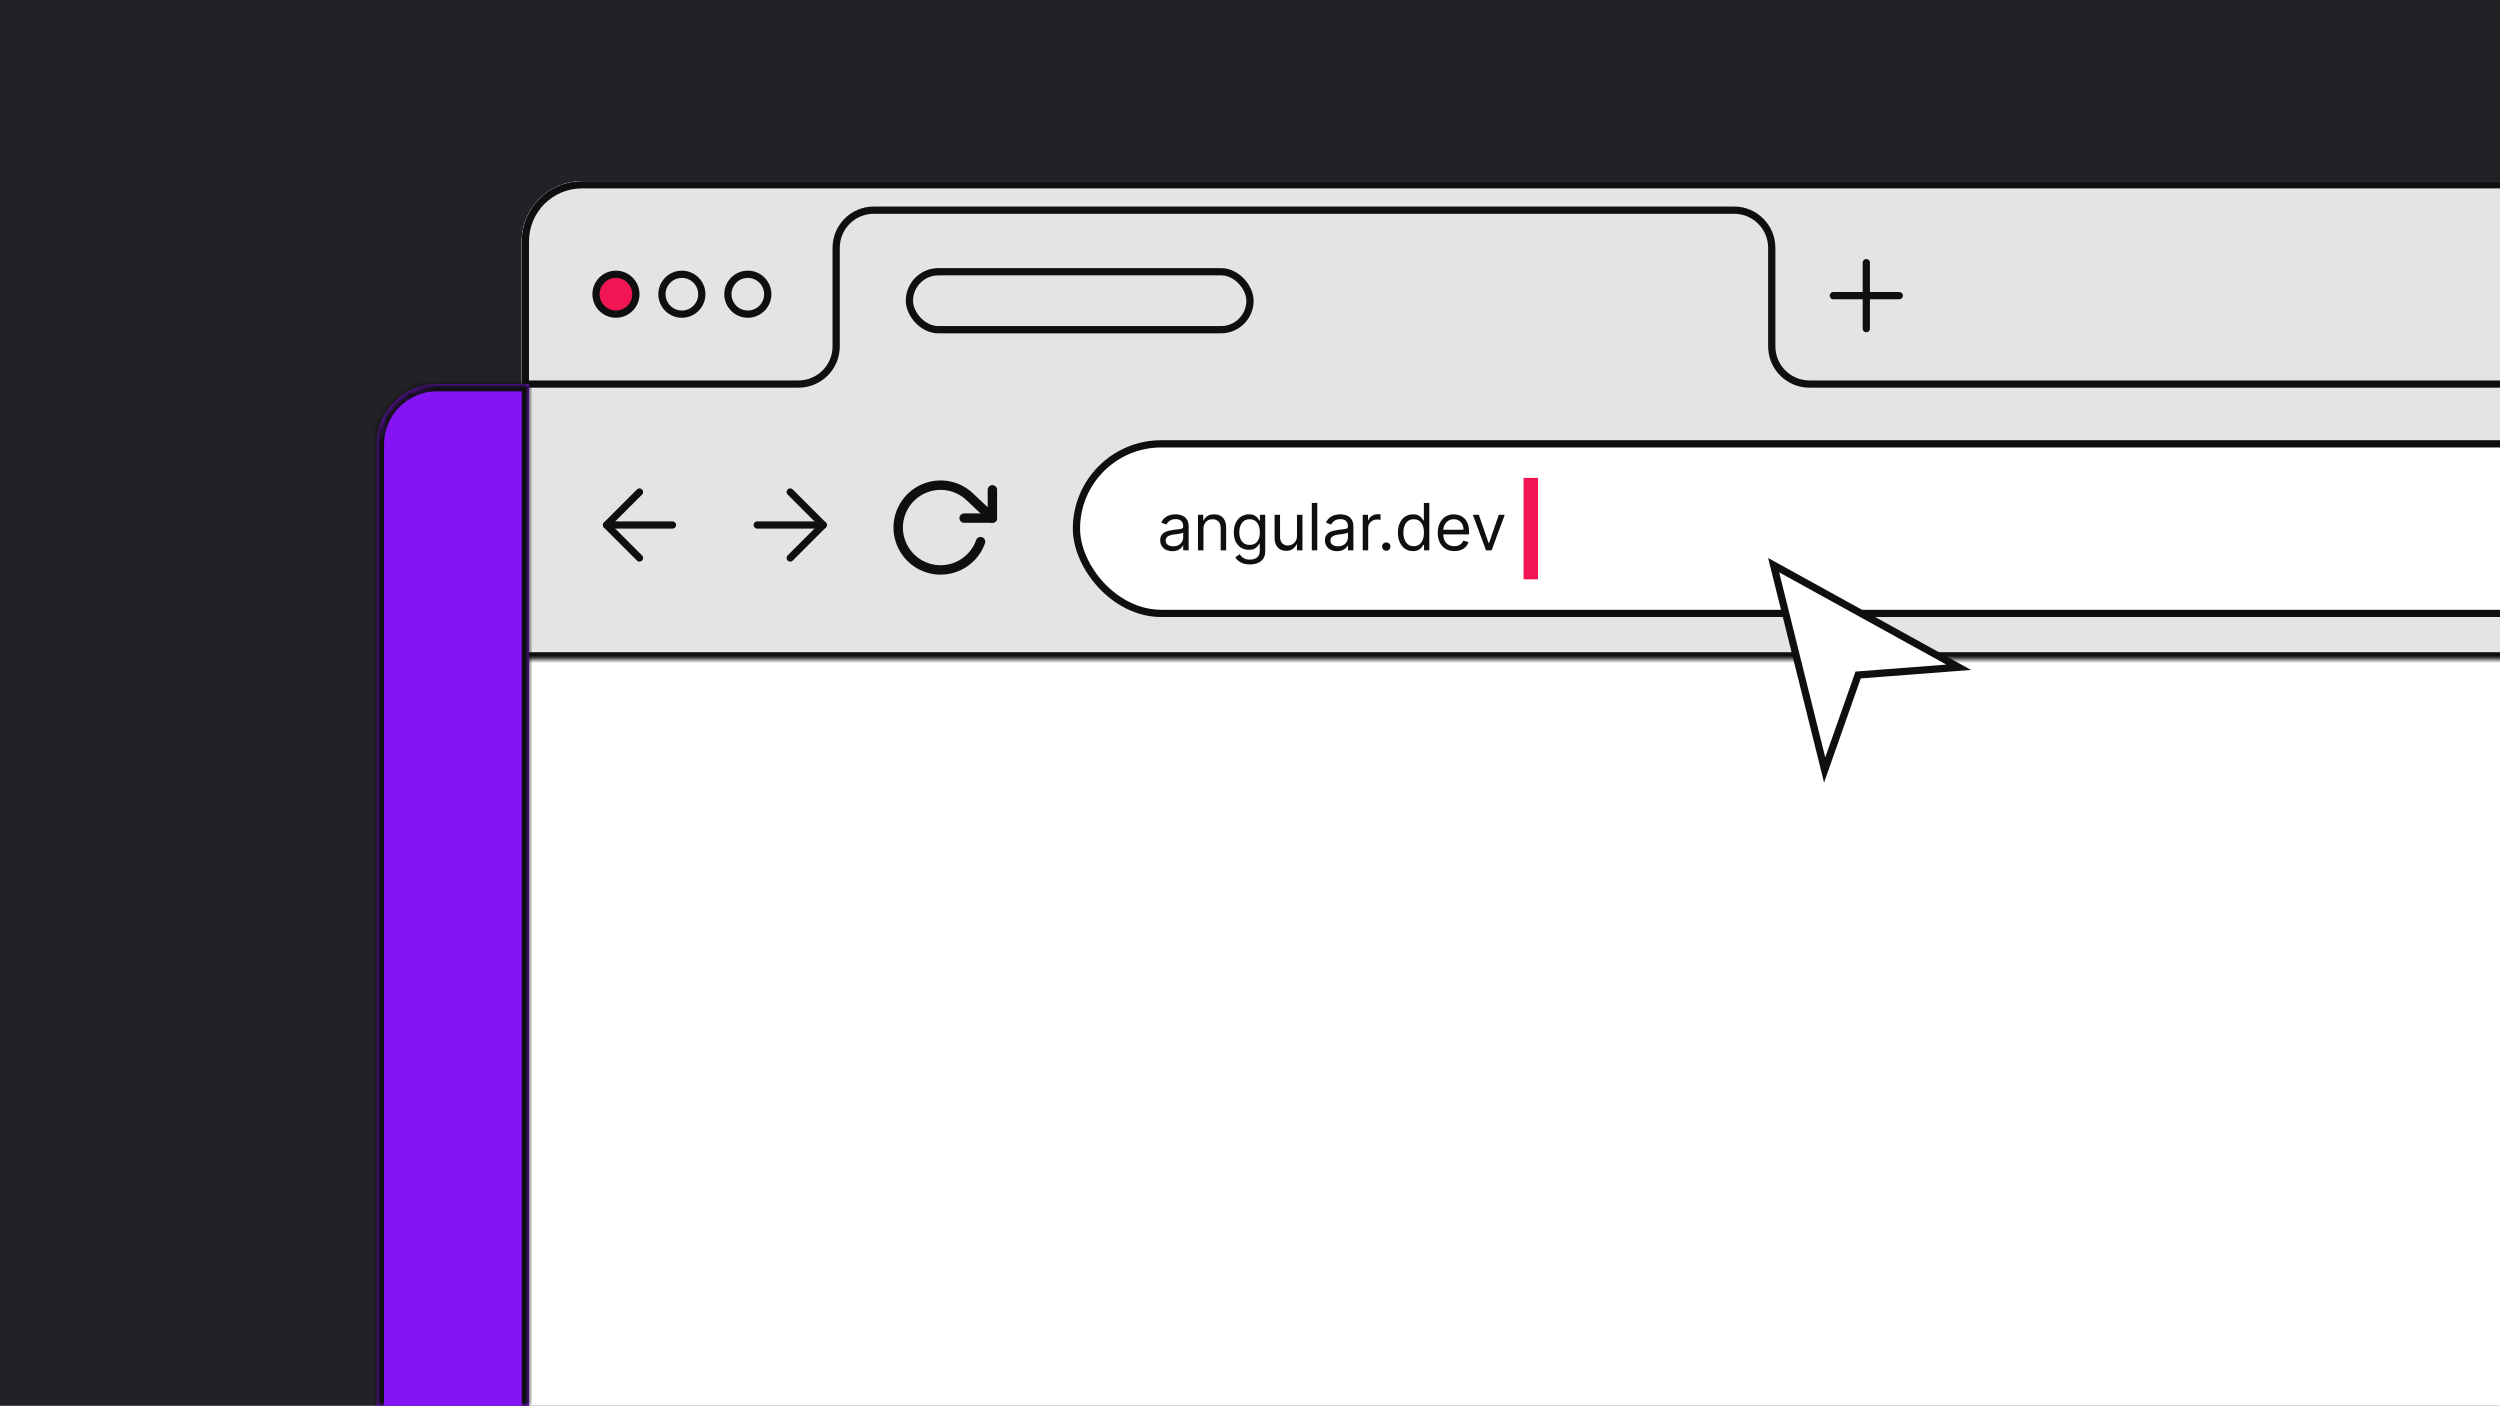 <svg viewBox="0 0 345 194" fill="none" xmlns="http://www.w3.org/2000/svg" >
  <rect width="345" height="194" fill="#232125" />
  <g clip-path="url(#clip0_36_2175)">
    <g clip-path="url(#clip1_36_2175)">
      <path d="M72 33.308C72 28.72 75.719 25 80.308 25H351.692C356.281 25 360 28.72 360 33.308V188.692C360 193.281 356.281 197 351.692 197H72V33.308Z" fill="white" />
      <rect x="72" y="25" width="274" height="66" rx="1" fill="#E4E3E6" />
      <circle cx="85" cy="40.601" r="2.75" fill="#F11653" stroke="#0F0F11" />
      <circle cx="94.1" cy="40.601" r="2.75" stroke="#0F0F11" />
      <circle cx="103.2" cy="40.601" r="2.75" stroke="#0F0F11" />
      <path d="M73 53H94.195H110.19C113.062 53 115.39 50.672 115.39 47.8V34.2C115.39 31.328 117.718 29 120.59 29H239.303C242.175 29 244.503 31.328 244.503 34.2V47.8C244.503 50.672 246.831 53 249.703 53H346" stroke="#0F0F11" />
      <path d="M257.55 36.25V45.35" stroke="#0F0F11" stroke-linecap="round" stroke-linejoin="round" />
      <path d="M253 40.8H262.1" stroke="#0F0F11" stroke-linecap="round" stroke-linejoin="round" />
      <rect x="125.5" y="37.5" width="47" height="8" rx="4" stroke="#0F0F11" />
      <rect x="148.55" y="61.25" width="234.95" height="23.4" rx="11.7" fill="white" />
      <path d="M161.785 76.065C161.474 76.065 161.191 76.007 160.938 75.889C160.684 75.77 160.483 75.598 160.334 75.375C160.185 75.149 160.11 74.876 160.11 74.556C160.11 74.275 160.166 74.047 160.276 73.873C160.387 73.696 160.535 73.557 160.721 73.457C160.906 73.357 161.11 73.282 161.334 73.233C161.56 73.182 161.787 73.142 162.015 73.112C162.313 73.074 162.555 73.045 162.74 73.026C162.928 73.004 163.064 72.969 163.15 72.92C163.237 72.871 163.281 72.786 163.281 72.665V72.639C163.281 72.324 163.194 72.079 163.022 71.904C162.851 71.729 162.592 71.642 162.245 71.642C161.885 71.642 161.603 71.721 161.398 71.878C161.194 72.036 161.05 72.204 160.967 72.383L160.251 72.128C160.379 71.829 160.549 71.597 160.762 71.431C160.977 71.263 161.212 71.145 161.465 71.079C161.721 71.011 161.972 70.977 162.22 70.977C162.377 70.977 162.558 70.996 162.763 71.034C162.97 71.071 163.169 71.146 163.36 71.261C163.554 71.376 163.715 71.55 163.843 71.782C163.971 72.015 164.035 72.326 164.035 72.716V75.95H163.281V75.285H163.242C163.191 75.392 163.106 75.506 162.987 75.627C162.867 75.749 162.708 75.852 162.51 75.937C162.312 76.022 162.07 76.065 161.785 76.065ZM161.9 75.388C162.198 75.388 162.45 75.329 162.654 75.212C162.861 75.094 163.016 74.943 163.121 74.758C163.227 74.573 163.281 74.378 163.281 74.173V73.483C163.249 73.521 163.178 73.556 163.07 73.588C162.963 73.618 162.84 73.645 162.699 73.668C162.56 73.689 162.425 73.709 162.293 73.726C162.163 73.74 162.058 73.753 161.977 73.764C161.781 73.79 161.597 73.831 161.427 73.889C161.259 73.944 161.122 74.028 161.018 74.141C160.916 74.252 160.864 74.403 160.864 74.595C160.864 74.857 160.961 75.055 161.155 75.189C161.351 75.322 161.599 75.388 161.9 75.388ZM166.076 72.997V75.95H165.322V71.041H166.05V71.808H166.114C166.229 71.559 166.404 71.358 166.638 71.207C166.873 71.054 167.175 70.977 167.546 70.977C167.878 70.977 168.169 71.045 168.418 71.181C168.668 71.316 168.862 71.52 169 71.795C169.139 72.068 169.208 72.413 169.208 72.831V75.95H168.454V72.882C168.454 72.496 168.353 72.196 168.153 71.981C167.953 71.763 167.678 71.655 167.329 71.655C167.088 71.655 166.873 71.707 166.683 71.811C166.496 71.916 166.347 72.068 166.239 72.268C166.13 72.469 166.076 72.711 166.076 72.997ZM172.478 77.893C172.113 77.893 171.8 77.846 171.538 77.753C171.276 77.661 171.058 77.54 170.883 77.388C170.71 77.239 170.573 77.079 170.471 76.909L171.071 76.487C171.14 76.576 171.226 76.679 171.33 76.794C171.435 76.911 171.578 77.012 171.759 77.097C171.942 77.185 172.182 77.228 172.478 77.228C172.874 77.228 173.201 77.132 173.459 76.941C173.717 76.749 173.846 76.449 173.846 76.04V75.042H173.782C173.726 75.132 173.647 75.243 173.545 75.375C173.445 75.505 173.3 75.621 173.111 75.723C172.923 75.823 172.669 75.873 172.35 75.873C171.954 75.873 171.598 75.78 171.282 75.592C170.969 75.405 170.721 75.132 170.538 74.774C170.357 74.416 170.266 73.981 170.266 73.47C170.266 72.967 170.354 72.529 170.531 72.156C170.708 71.781 170.954 71.492 171.27 71.287C171.585 71.08 171.949 70.977 172.363 70.977C172.682 70.977 172.936 71.03 173.123 71.137C173.313 71.241 173.458 71.361 173.558 71.495C173.66 71.627 173.739 71.736 173.794 71.821H173.871V71.041H174.6V76.091C174.6 76.513 174.504 76.856 174.312 77.12C174.123 77.386 173.867 77.581 173.545 77.705C173.226 77.83 172.87 77.893 172.478 77.893ZM172.452 75.196C172.755 75.196 173.01 75.126 173.219 74.988C173.428 74.85 173.587 74.65 173.695 74.39C173.804 74.13 173.858 73.819 173.858 73.457C173.858 73.103 173.805 72.791 173.699 72.521C173.592 72.25 173.434 72.038 173.226 71.885C173.017 71.731 172.759 71.655 172.452 71.655C172.133 71.655 171.866 71.736 171.653 71.897C171.442 72.059 171.283 72.277 171.177 72.549C171.073 72.822 171.02 73.125 171.02 73.457C171.02 73.798 171.074 74.1 171.18 74.362C171.289 74.621 171.449 74.826 171.66 74.975C171.873 75.122 172.137 75.196 172.452 75.196ZM178.984 73.943V71.041H179.739V75.95H178.984V75.119H178.933C178.818 75.368 178.639 75.58 178.396 75.755C178.153 75.928 177.847 76.014 177.476 76.014C177.169 76.014 176.896 75.947 176.658 75.813C176.419 75.676 176.231 75.472 176.095 75.199C175.959 74.924 175.891 74.578 175.891 74.16V71.041H176.645V74.109C176.645 74.467 176.745 74.753 176.945 74.966C177.148 75.179 177.405 75.285 177.719 75.285C177.906 75.285 178.097 75.237 178.291 75.141C178.487 75.046 178.651 74.898 178.783 74.7C178.917 74.502 178.984 74.25 178.984 73.943ZM181.784 69.405V75.95H181.03V69.405H181.784ZM184.52 76.065C184.209 76.065 183.927 76.007 183.673 75.889C183.42 75.77 183.219 75.598 183.069 75.375C182.92 75.149 182.846 74.876 182.846 74.556C182.846 74.275 182.901 74.047 183.012 73.873C183.123 73.696 183.271 73.557 183.456 73.457C183.641 73.357 183.846 73.282 184.07 73.233C184.296 73.182 184.523 73.142 184.751 73.112C185.049 73.074 185.291 73.045 185.476 73.026C185.664 73.004 185.8 72.969 185.885 72.92C185.972 72.871 186.016 72.786 186.016 72.665V72.639C186.016 72.324 185.93 72.079 185.757 71.904C185.587 71.729 185.328 71.642 184.981 71.642C184.621 71.642 184.338 71.721 184.134 71.878C183.929 72.036 183.785 72.204 183.702 72.383L182.986 72.128C183.114 71.829 183.285 71.597 183.498 71.431C183.713 71.263 183.947 71.145 184.201 71.079C184.456 71.011 184.708 70.977 184.955 70.977C185.113 70.977 185.294 70.996 185.498 71.034C185.705 71.071 185.904 71.146 186.096 71.261C186.29 71.376 186.451 71.55 186.579 71.782C186.706 72.015 186.77 72.326 186.77 72.716V75.95H186.016V75.285H185.978C185.927 75.392 185.841 75.506 185.722 75.627C185.603 75.749 185.444 75.852 185.246 75.937C185.048 76.022 184.806 76.065 184.52 76.065ZM184.635 75.388C184.934 75.388 185.185 75.329 185.39 75.212C185.596 75.094 185.752 74.943 185.856 74.758C185.963 74.573 186.016 74.378 186.016 74.173V73.483C185.984 73.521 185.914 73.556 185.805 73.588C185.699 73.618 185.575 73.645 185.434 73.668C185.296 73.689 185.161 73.709 185.029 73.726C184.899 73.74 184.793 73.753 184.712 73.764C184.516 73.79 184.333 73.831 184.162 73.889C183.994 73.944 183.858 74.028 183.753 74.141C183.651 74.252 183.6 74.403 183.6 74.595C183.6 74.857 183.697 75.055 183.891 75.189C184.087 75.322 184.335 75.388 184.635 75.388ZM188.057 75.95V71.041H188.786V71.782H188.837C188.926 71.54 189.088 71.342 189.323 71.191C189.557 71.04 189.821 70.964 190.115 70.964C190.171 70.964 190.24 70.965 190.323 70.967C190.406 70.969 190.469 70.973 190.512 70.977V71.744C190.486 71.738 190.427 71.728 190.336 71.715C190.246 71.7 190.152 71.693 190.051 71.693C189.813 71.693 189.6 71.743 189.412 71.843C189.227 71.941 189.08 72.078 188.971 72.252C188.865 72.425 188.811 72.622 188.811 72.844V75.95H188.057ZM191.303 76.001C191.145 76.001 191.01 75.945 190.897 75.832C190.784 75.719 190.728 75.584 190.728 75.426C190.728 75.268 190.784 75.133 190.897 75.02C191.01 74.907 191.145 74.851 191.303 74.851C191.461 74.851 191.596 74.907 191.709 75.02C191.822 75.133 191.878 75.268 191.878 75.426C191.878 75.53 191.852 75.626 191.798 75.713C191.747 75.801 191.678 75.871 191.591 75.924C191.505 75.976 191.409 76.001 191.303 76.001ZM194.995 76.052C194.586 76.052 194.225 75.949 193.912 75.742C193.599 75.534 193.354 75.239 193.177 74.86C193 74.479 192.912 74.028 192.912 73.508C192.912 72.993 193 72.545 193.177 72.166C193.354 71.787 193.6 71.494 193.915 71.287C194.231 71.08 194.595 70.977 195.008 70.977C195.328 70.977 195.58 71.03 195.766 71.137C195.953 71.241 196.096 71.361 196.194 71.495C196.294 71.627 196.372 71.736 196.427 71.821H196.491V69.405H197.245V75.95H196.517V75.196H196.427C196.372 75.285 196.293 75.398 196.191 75.534C196.088 75.669 195.943 75.789 195.753 75.896C195.563 76 195.311 76.052 194.995 76.052ZM195.098 75.375C195.4 75.375 195.656 75.296 195.865 75.138C196.074 74.978 196.232 74.758 196.341 74.477C196.45 74.193 196.504 73.866 196.504 73.496C196.504 73.129 196.451 72.808 196.344 72.534C196.238 72.257 196.08 72.041 195.871 71.888C195.662 71.732 195.405 71.655 195.098 71.655C194.778 71.655 194.512 71.737 194.299 71.901C194.088 72.063 193.929 72.283 193.822 72.562C193.718 72.839 193.666 73.15 193.666 73.496C193.666 73.845 193.719 74.162 193.826 74.448C193.934 74.731 194.094 74.957 194.305 75.125C194.518 75.292 194.782 75.375 195.098 75.375ZM200.7 76.052C200.227 76.052 199.819 75.948 199.476 75.739C199.135 75.528 198.872 75.234 198.686 74.857C198.503 74.478 198.411 74.037 198.411 73.534C198.411 73.031 198.503 72.588 198.686 72.204C198.872 71.819 199.129 71.518 199.46 71.303C199.792 71.086 200.18 70.977 200.623 70.977C200.879 70.977 201.131 71.02 201.381 71.105C201.63 71.19 201.857 71.329 202.061 71.52C202.266 71.71 202.429 71.961 202.55 72.275C202.672 72.588 202.732 72.973 202.732 73.431V73.751H198.948V73.099H201.965C201.965 72.822 201.91 72.575 201.799 72.358C201.691 72.14 201.535 71.969 201.333 71.843C201.132 71.717 200.896 71.655 200.623 71.655C200.323 71.655 200.063 71.729 199.843 71.878C199.626 72.025 199.459 72.217 199.341 72.454C199.224 72.69 199.166 72.944 199.166 73.214V73.649C199.166 74.02 199.23 74.334 199.357 74.592C199.487 74.847 199.667 75.042 199.898 75.177C200.128 75.309 200.395 75.375 200.7 75.375C200.898 75.375 201.077 75.347 201.237 75.292C201.399 75.234 201.538 75.149 201.655 75.036C201.773 74.921 201.863 74.778 201.927 74.608L202.656 74.812C202.579 75.059 202.45 75.277 202.269 75.464C202.088 75.65 201.864 75.794 201.598 75.899C201.332 76.001 201.032 76.052 200.7 76.052ZM207.655 71.041L205.839 75.95H205.072L203.257 71.041H204.075L205.43 74.953H205.481L206.836 71.041H207.655Z" fill="#0F0F11"/>
      <path d="M210.25 65.95V79.95H212.25V65.95H210.25Z" fill="#F11653" mask="url(#path-12-inside-1_36_2175)" />
      <rect x="148.55" y="61.25" width="234.95" height="23.4" rx="11.7" stroke="#0F0F11" />
      <mask id="path-15-inside-2_36_2175" fill="white">
      <path d="M72 56H354V91H72V56Z" />
    </mask>
    <path d="M354 90H72V92H354V90Z" fill="#0F0F11" mask="url(#path-15-inside-2_36_2175)" />
    <path d="M92.8 72.45H83.7" stroke="#0F0F11" stroke-linecap="round" stroke-linejoin="round" />
    <path d="M88.25 77L83.7 72.45L88.25 67.9" stroke="#0F0F11" stroke-linecap="round" stroke-linejoin="round" />
    <path d="M104.5 72.45H113.6" stroke="#0F0F11" stroke-linecap="round" stroke-linejoin="round" />
    <path d="M109.05 77L113.6 72.45L109.05 67.9" stroke="#0F0F11" stroke-linecap="round" stroke-linejoin="round" />
    <g clip-path="url(#clip2_36_2175)">
    <path d="M136.95 67.6V71.5H133.05" stroke="#0F0F11" stroke-width="1.3" stroke-linecap="round" stroke-linejoin="round" />
    <path d="M135.318 74.75C134.896 75.946 134.096 76.972 133.039 77.674C131.983 78.376 130.727 78.715 129.461 78.641C128.195 78.567 126.987 78.084 126.019 77.263C125.052 76.443 124.377 75.331 124.097 74.094C123.817 72.856 123.946 71.562 124.466 70.405C124.985 69.248 125.867 68.291 126.978 67.678C128.088 67.066 129.368 66.831 130.624 67.009C131.88 67.187 133.044 67.769 133.94 68.666L136.95 71.5" stroke="#0F0F11" stroke-width="1.3" stroke-linecap="round" stroke-linejoin="round" />
  </g>
  <path d="M256.745 93.126L256.42 93.151L256.312 93.459L251.803 106.261L244.762 77.992L270.295 92.081L256.745 93.126Z" fill="white" stroke="#0F0F11" />
  </g>
  <path d="M80.308 25.5H351.692C356.004 25.5 359.5 28.996 359.5 33.308V188.692C359.5 193.004 356.004 196.5 351.692 196.5H72.5V33.308C72.5 28.996 75.996 25.5 80.308 25.5Z" stroke="#0F0F11" />
  </g>
  <mask id="path-24-inside-3_36_2175" fill="white">
    <path d="M52 61.308C52 56.719 55.719 53 60.308 53H73V194H52V61.308Z" />
  </mask>
  <path d="M52 61.308C52 56.719 55.719 53 60.308 53H73V194H52V61.308Z" fill="#8514F5" />
  <path d="M51 61.308C51 56.167 55.167 52 60.308 52H74L72 54H60.308C56.272 54 53 57.272 53 61.308H51ZM73 194H52H73ZM51 194V61.308C51 56.167 55.167 52 60.308 52V54C56.272 54 53 57.272 53 61.308V194H51ZM74 52V194H72V54L74 52Z" fill="#0F0F11" mask="url(#path-24-inside-3_36_2175)" />
  <defs>
    <clipPath id="clip0_36_2175">
      <rect width="273" height="169" fill="white" transform="translate(72 25)" />
    </clipPath>
    <clipPath id="clip1_36_2175">
      <path d="M72 33.308C72 28.72 75.719 25 80.308 25H351.692C356.281 25 360 28.72 360 33.308V188.692C360 193.281 356.281 197 351.692 197H72V33.308Z" fill="white" />
    </clipPath>
    <clipPath id="clip2_36_2175">
      <rect width="15.6" height="15.6" fill="white" transform="translate(122 65)" />
    </clipPath>
  </defs>
</svg>
